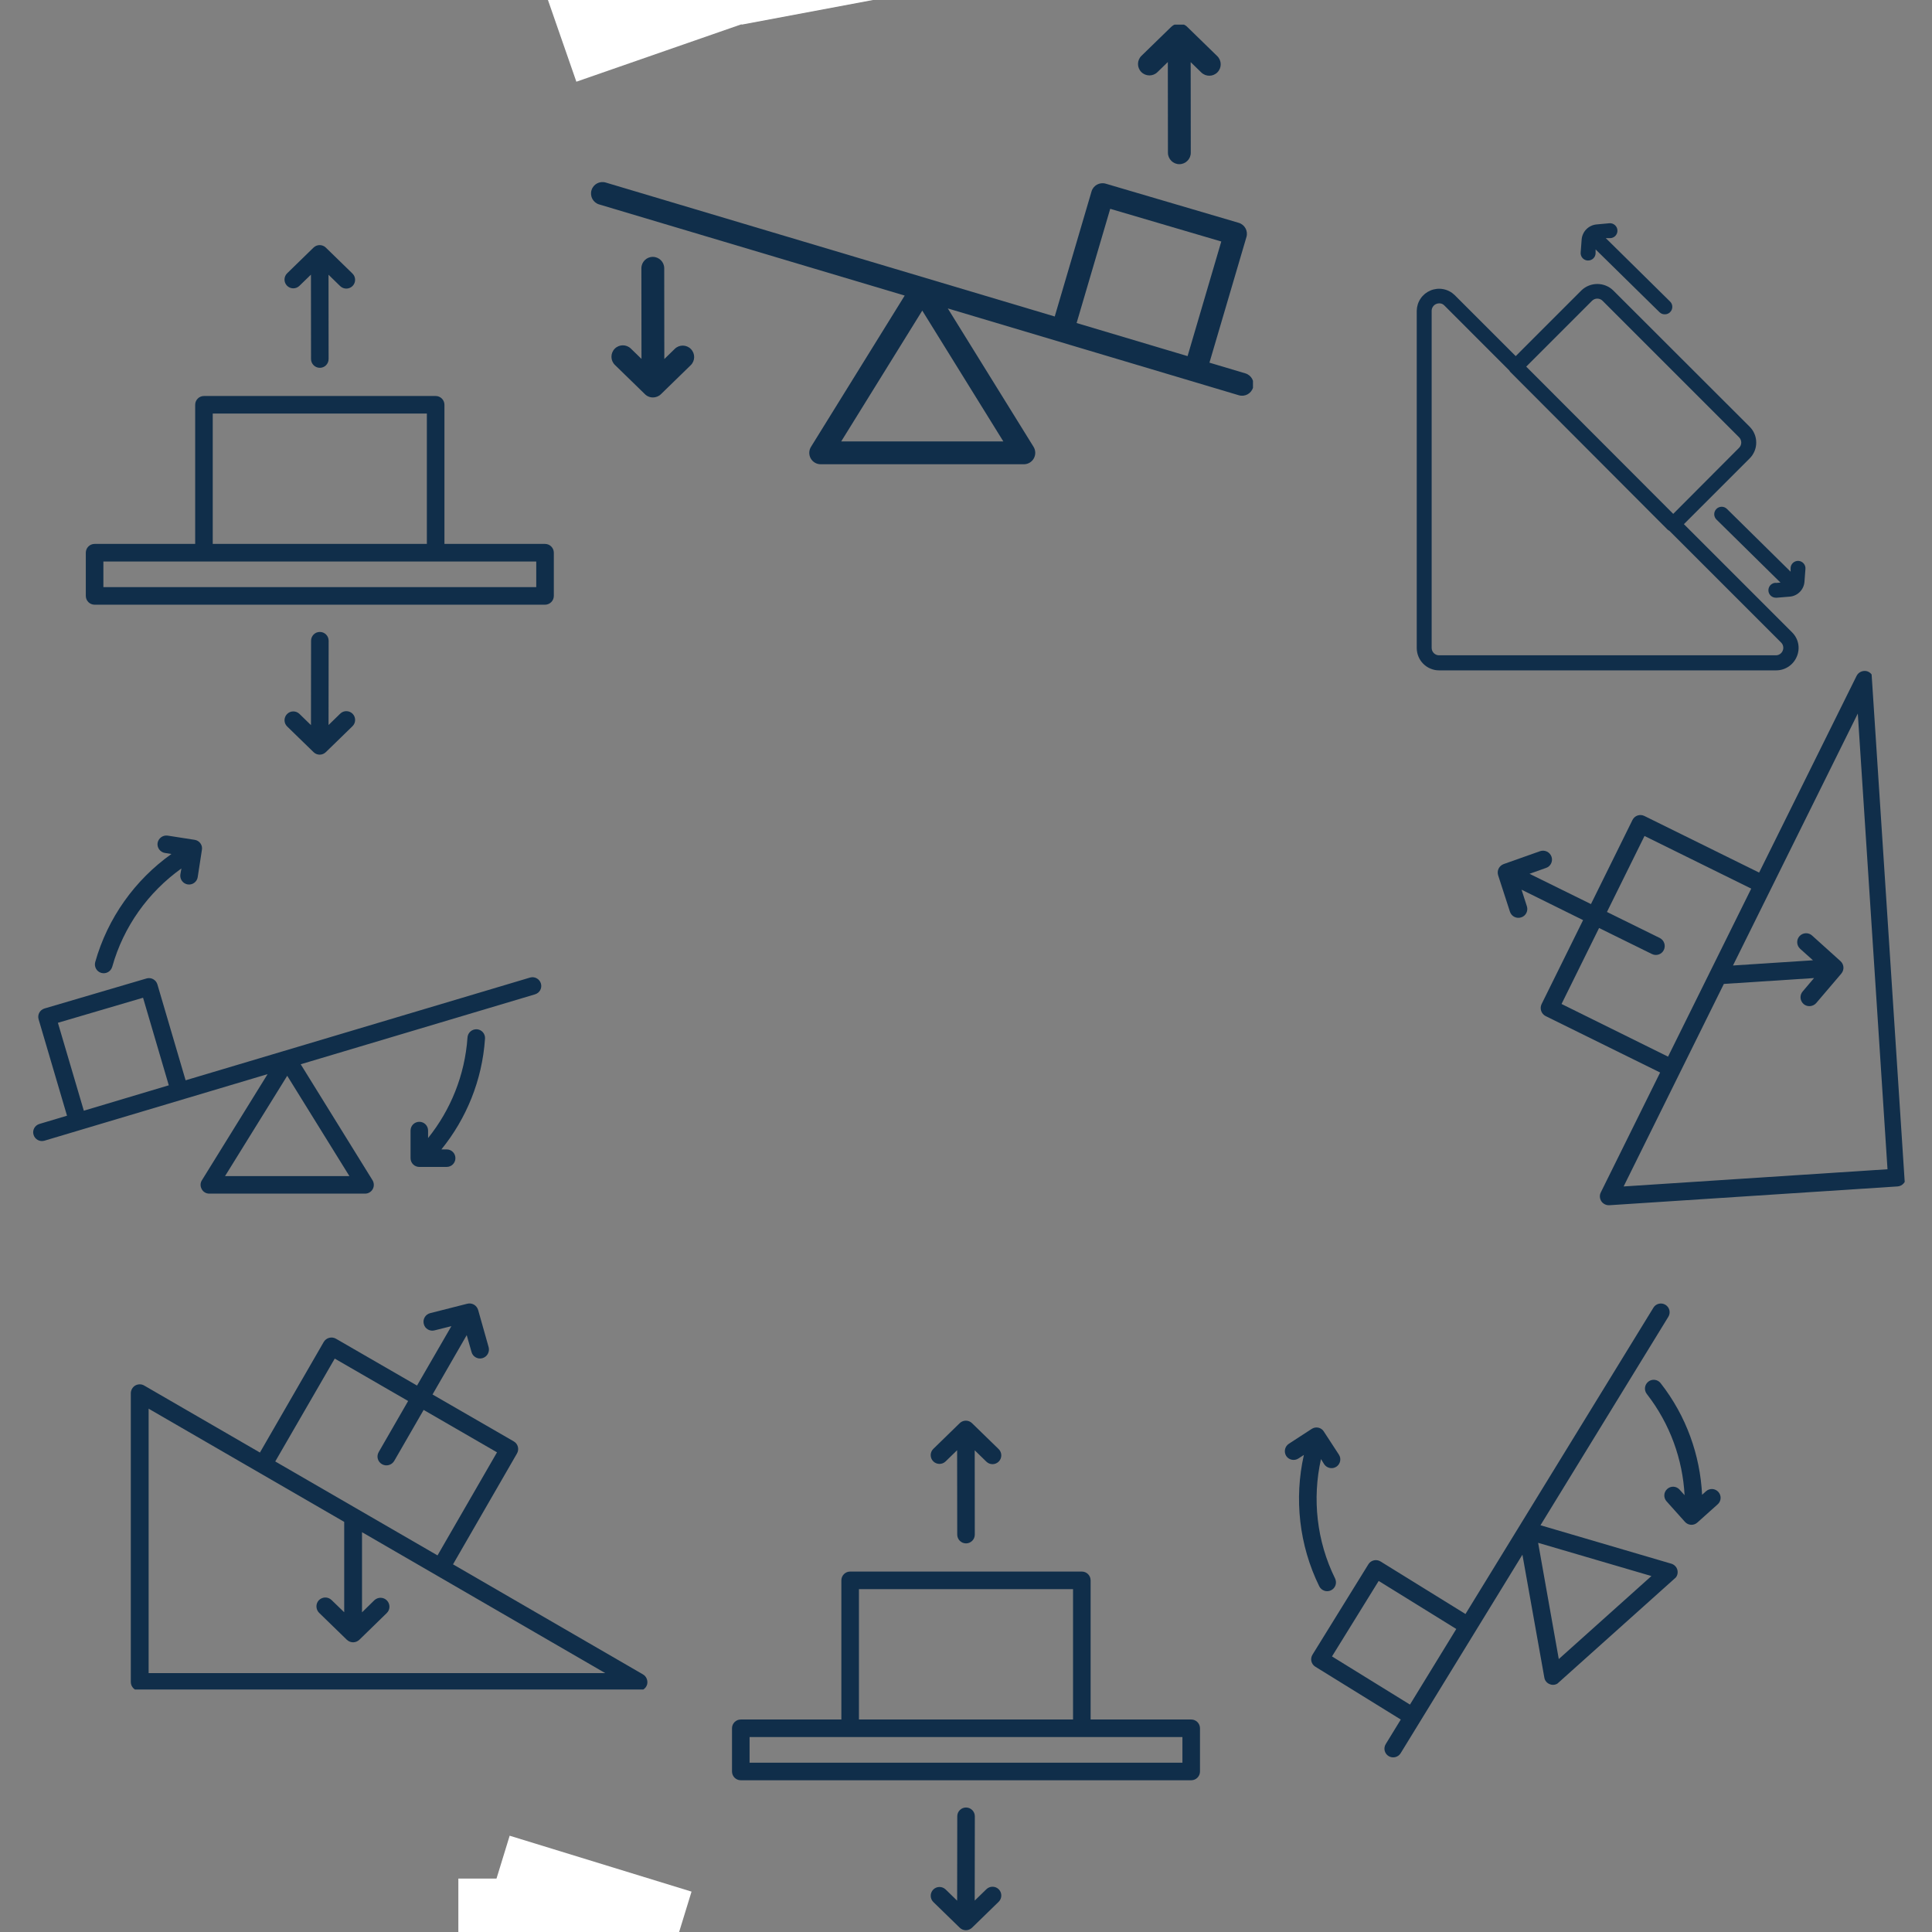 <svg xmlns="http://www.w3.org/2000/svg" xmlns:xlink="http://www.w3.org/1999/xlink" width="500" zoomAndPan="magnify" viewBox="0 0 375 375" height="500" preserveAspectRatio="xMidYMid meet" version="1.0"><rect x="0" y="0" width="375" height="375" fill="#808080" stroke="none"/><defs><clipPath id="6e7890b7e4"><path d="M 114.203 4.781 L 243.203 4.781 L 243.203 90.281 L 114.203 90.281 Z M 114.203 4.781 " clip-rule="nonzero"/></clipPath><clipPath id="19dbe2c105"><path d="M 25.387 253 L 125.887 253 L 125.887 327.926 L 25.387 327.926 Z M 25.387 253 " clip-rule="nonzero"/></clipPath><clipPath id="77a70add62"><path d="M 142.137 275.75 L 232.887 275.75 L 232.887 374.75 L 142.137 374.75 Z M 142.137 275.75 " clip-rule="nonzero"/></clipPath><clipPath id="4f9a1343ed"><path d="M 6.102 162 L 105.102 162 L 105.102 231.652 L 6.102 231.652 Z M 6.102 162 " clip-rule="nonzero"/></clipPath><clipPath id="c3f8430909"><path d="M 16.711 47.574 L 107.461 47.574 L 107.461 146.574 L 16.711 146.574 Z M 16.711 47.574 " clip-rule="nonzero"/></clipPath><clipPath id="9d591fe6f6"><path d="M 274.988 43.328 L 350.738 43.328 L 350.738 130.328 L 274.988 130.328 Z M 274.988 43.328 " clip-rule="nonzero"/></clipPath><clipPath id="decce260b1"><path d="M 249 253 L 334 253 L 334 342 L 249 342 Z M 249 253 " clip-rule="nonzero"/></clipPath><clipPath id="7e984b32b0"><path d="M 230.273 297.664 L 304 231.594 L 350.551 283.539 L 276.824 349.609 Z M 230.273 297.664 " clip-rule="nonzero"/></clipPath><clipPath id="02b5714f10"><path d="M 230.273 297.664 L 304 231.594 L 350.551 283.539 L 276.824 349.609 Z M 230.273 297.664 " clip-rule="nonzero"/></clipPath><clipPath id="5a15324d4c"><path d="M 290 130 L 370 130 L 370 234 L 290 234 Z M 290 130 " clip-rule="nonzero"/></clipPath><clipPath id="699a26e6c3"><path d="M 294.914 235.078 L 288.371 134.793 L 363.215 129.91 L 369.754 230.199 Z M 294.914 235.078 " clip-rule="nonzero"/></clipPath><clipPath id="2278c19a77"><path d="M 294.914 235.078 L 288.371 134.793 L 363.215 129.91 L 369.754 230.199 Z M 294.914 235.078 " clip-rule="nonzero"/></clipPath><clipPath id="44ae104802"><path d="M 88.965 364.633 L 125.914 364.633 L 125.914 375 L 88.965 375 Z M 88.965 364.633 " clip-rule="nonzero"/></clipPath><clipPath id="4a0c059bfe"><path d="M 92 356 L 135 356 L 135 375 L 92 375 Z M 92 356 " clip-rule="nonzero"/></clipPath><clipPath id="dd97e86f4d"><path d="M 98.926 356.312 L 134.246 367.168 L 128.156 386.984 L 92.836 376.133 Z M 98.926 356.312 " clip-rule="nonzero"/></clipPath><clipPath id="c492c28e65"><path d="M 140 0 L 179 0 L 179 5 L 140 5 Z M 140 0 " clip-rule="nonzero"/></clipPath><clipPath id="358d723122"><path d="M 140.59 -13.145 L 175.434 -19.68 L 178.793 -1.754 L 143.949 4.781 Z M 140.59 -13.145 " clip-rule="nonzero"/></clipPath><clipPath id="a6a7bffd04"><path d="M 105 0 L 147 0 L 147 16 L 105 16 Z M 105 0 " clip-rule="nonzero"/></clipPath><clipPath id="6f170e9cba"><path d="M 105.062 -3.723 L 139.961 -15.859 L 146.773 3.723 L 111.871 15.859 Z M 105.062 -3.723 " clip-rule="nonzero"/></clipPath></defs><g clip-path="url(#6e7890b7e4)"><path fill="#102e4a" d="M 175.602 57.371 L 157.414 86.73 C 156.988 87.414 156.969 88.273 157.359 88.977 C 157.75 89.68 158.496 90.113 159.297 90.113 L 198.727 90.113 C 199.531 90.113 200.27 89.68 200.66 88.977 C 201.055 88.273 201.031 87.414 200.613 86.73 L 183.969 59.867 L 240.457 76.719 C 241.629 77.07 242.867 76.398 243.215 75.23 C 243.566 74.055 242.898 72.82 241.727 72.473 L 234.754 70.391 L 241.934 46.004 C 242.281 44.828 241.605 43.594 240.43 43.25 L 214.621 35.652 C 213.445 35.309 212.211 35.98 211.867 37.156 L 204.723 61.43 L 117.566 35.43 C 116.391 35.082 115.156 35.75 114.809 36.922 C 114.457 38.098 115.121 39.332 116.297 39.68 Z M 179.012 60.285 L 194.746 85.68 C 194.746 85.68 163.277 85.68 163.277 85.68 Z M 124.512 69.664 L 122.445 67.656 C 121.566 66.801 120.164 66.82 119.309 67.695 C 118.457 68.574 118.477 69.98 119.352 70.832 L 125.09 76.418 C 125.5 76.867 126.086 77.145 126.734 77.145 C 127.293 77.145 127.852 76.938 128.285 76.516 L 134.066 70.887 C 134.945 70.035 134.961 68.629 134.109 67.754 C 133.254 66.875 131.848 66.855 130.977 67.711 L 128.945 69.688 L 128.926 52.074 C 128.926 50.848 127.93 49.859 126.703 49.859 C 125.48 49.859 124.492 50.855 124.492 52.078 Z M 208.969 62.699 L 230.508 69.121 L 237.051 46.875 C 237.051 46.875 215.492 40.535 215.492 40.531 Z M 228.883 4.582 C 228.324 4.582 227.766 4.789 227.336 5.211 L 221.555 10.836 C 220.676 11.691 220.66 13.09 221.516 13.969 C 222.367 14.848 223.773 14.863 224.648 14.012 L 226.676 12.039 L 226.695 29.648 C 226.699 30.871 227.691 31.867 228.914 31.867 C 230.141 31.863 231.133 30.867 231.129 29.645 L 231.109 12.062 L 233.176 14.07 C 234.055 14.922 235.461 14.906 236.312 14.027 C 237.168 13.148 237.145 11.746 236.266 10.891 L 230.531 5.305 C 230.121 4.859 229.535 4.582 228.891 4.582 Z M 228.883 4.582 " fill-opacity="1" fill-rule="evenodd"/></g><g clip-path="url(#19dbe2c105)"><path fill="#102e4a" d="M 87.617 257.406 L 80.945 268.938 L 65.215 259.848 C 64.387 259.367 63.316 259.652 62.832 260.48 L 50.453 281.938 L 27.984 268.93 C 27.465 268.621 26.809 268.621 26.254 268.926 C 25.738 269.234 25.391 269.809 25.391 270.426 L 25.391 326.484 C 25.391 327.438 26.188 328.211 27.121 328.211 L 123.918 328.211 C 124.711 328.211 125.402 327.688 125.609 326.934 C 125.785 326.18 125.473 325.379 124.781 324.988 L 87.93 303.637 L 100.34 282.129 C 100.824 281.305 100.547 280.246 99.719 279.77 L 83.953 270.668 L 90.59 259.148 L 91.523 262.426 C 91.766 263.344 92.734 263.879 93.633 263.621 C 94.566 263.359 95.086 262.402 94.844 261.484 L 92.805 254.258 C 92.527 253.355 91.629 252.82 90.695 253.055 L 83.504 254.879 C 82.57 255.113 82.016 256.055 82.258 256.98 C 82.465 257.902 83.434 258.465 84.332 258.227 Z M 66.809 295.395 L 28.848 273.426 L 28.848 324.754 C 28.848 324.754 117.488 324.754 117.488 324.754 L 70.266 297.395 L 70.266 312.957 L 72.648 310.617 C 73.34 309.953 74.445 309.965 75.102 310.652 C 75.762 311.332 75.762 312.426 75.07 313.094 L 69.746 318.281 C 69.055 318.934 68.016 318.934 67.324 318.281 L 61.934 313.043 C 61.273 312.375 61.242 311.281 61.898 310.594 C 62.59 309.914 63.66 309.898 64.352 310.562 L 66.809 312.938 Z M 53.426 283.668 L 84.922 301.902 L 96.469 281.898 L 82.227 273.664 L 76.52 283.562 C 76.035 284.387 74.965 284.676 74.137 284.195 C 73.305 283.719 73.027 282.664 73.512 281.836 L 79.219 271.934 L 64.973 263.703 Z M 53.426 283.668 " fill-opacity="1" fill-rule="evenodd"/></g><g clip-path="url(#77a70add62)"><path fill="#102e4a" d="M 185.781 368.922 L 183.547 366.742 C 182.871 366.09 181.793 366.102 181.133 366.777 C 180.48 367.453 180.492 368.535 181.168 369.188 L 186.289 374.172 C 186.949 374.816 188.004 374.816 188.668 374.172 L 193.84 369.137 C 194.512 368.484 194.527 367.402 193.871 366.727 C 193.215 366.055 192.137 366.039 191.461 366.695 L 189.191 368.902 L 189.215 352.543 C 189.215 351.602 188.449 350.836 187.508 350.836 C 186.566 350.832 185.805 351.598 185.805 352.539 Z M 163.309 333.754 L 143.785 333.754 C 142.844 333.754 142.082 334.52 142.082 335.457 L 142.082 343.844 C 142.082 344.785 142.844 345.547 143.785 345.547 L 231.215 345.547 C 232.156 345.547 232.918 344.785 232.918 343.844 L 232.918 335.457 C 232.918 334.52 232.156 333.754 231.215 333.754 L 211.688 333.754 L 211.688 306.746 C 211.688 305.805 210.926 305.039 209.984 305.039 L 165.012 305.039 C 164.07 305.039 163.309 305.805 163.309 306.746 Z M 145.492 337.164 L 229.508 337.164 L 229.508 342.137 C 229.508 342.137 145.492 342.137 145.492 342.137 C 145.492 342.137 145.492 337.164 145.492 337.164 Z M 208.277 333.754 L 208.277 308.449 C 208.277 308.449 166.719 308.449 166.719 308.449 L 166.719 333.754 Z M 185.777 281.484 L 185.797 297.867 C 185.801 298.809 186.562 299.57 187.504 299.57 C 188.445 299.57 189.211 298.801 189.207 297.863 L 189.191 281.504 L 191.457 283.711 C 192.129 284.367 193.211 284.352 193.867 283.676 C 194.523 283.004 194.512 281.926 193.836 281.266 L 188.66 276.23 C 188 275.59 186.945 275.59 186.285 276.23 L 181.164 281.219 C 180.488 281.871 180.473 282.953 181.129 283.629 C 181.785 284.301 182.867 284.316 183.543 283.66 Z M 185.777 281.484 " fill-opacity="1" fill-rule="evenodd"/></g><g clip-path="url(#4f9a1343ed)"><path fill="#102e4a" d="M 36.027 209.684 L 30.551 191.07 C 30.281 190.168 29.328 189.652 28.445 189.918 L 8.652 195.742 C 7.734 196.008 7.227 196.953 7.496 197.855 L 13.008 216.559 L 7.668 218.152 C 6.75 218.422 6.238 219.367 6.512 220.266 C 6.785 221.164 7.734 221.676 8.621 221.41 L 51.941 208.488 L 39.191 229.086 C 38.852 229.609 38.852 230.27 39.156 230.809 C 39.43 231.348 40.004 231.684 40.617 231.684 L 70.848 231.684 C 71.492 231.684 72.039 231.348 72.344 230.809 C 72.648 230.27 72.617 229.609 72.309 229.086 L 58.367 206.574 L 103.832 193.004 C 104.75 192.738 105.262 191.793 104.988 190.891 C 104.715 189.992 103.766 189.48 102.879 189.746 Z M 55.75 208.809 L 67.82 228.281 C 67.82 228.281 43.68 228.281 43.68 228.281 Z M 83.09 220.895 L 83.09 219.445 C 83.09 218.504 82.34 217.742 81.391 217.742 C 80.438 217.742 79.688 218.504 79.688 219.445 L 79.688 224.801 C 79.688 225.738 80.438 226.5 81.391 226.5 L 86.695 226.5 C 87.645 226.5 88.395 225.738 88.395 224.801 C 88.395 223.859 87.645 223.098 86.695 223.098 L 85.676 223.098 C 90.504 217.141 93.598 209.711 94.141 201.598 C 94.211 200.66 93.496 199.848 92.578 199.781 C 91.625 199.719 90.809 200.426 90.742 201.363 C 90.23 208.73 87.441 215.473 83.09 220.895 Z M 32.762 210.656 L 27.766 193.66 C 27.766 193.66 11.238 198.523 11.238 198.523 L 16.27 215.586 Z M 33.273 165.758 C 26.199 170.793 20.895 178.164 18.48 186.746 C 18.242 187.648 18.754 188.59 19.672 188.844 C 20.59 189.094 21.508 188.566 21.781 187.664 C 23.957 179.867 28.785 173.16 35.211 168.57 L 35.008 169.727 C 34.871 170.652 35.516 171.523 36.434 171.668 C 37.352 171.812 38.238 171.176 38.375 170.25 L 39.191 164.953 C 39.359 164.031 38.715 163.16 37.797 163.012 L 32.559 162.195 C 31.605 162.055 30.758 162.691 30.586 163.617 C 30.449 164.543 31.098 165.414 32.016 165.559 Z M 33.273 165.758 " fill-opacity="1" fill-rule="evenodd"/></g><g clip-path="url(#c3f8430909)"><path fill="#102e4a" d="M 60.359 140.746 L 58.121 138.566 C 57.445 137.91 56.367 137.926 55.711 138.602 C 55.055 139.277 55.066 140.355 55.742 141.012 L 60.863 145.992 C 61.523 146.641 62.578 146.641 63.242 145.992 L 68.414 140.961 C 69.09 140.305 69.102 139.223 68.449 138.551 C 67.789 137.879 66.711 137.859 66.035 138.52 L 63.77 140.727 L 63.789 124.363 C 63.789 123.422 63.023 122.66 62.082 122.66 C 61.141 122.656 60.379 123.422 60.379 124.359 Z M 37.883 105.574 L 18.359 105.574 C 17.418 105.574 16.656 106.34 16.656 107.281 L 16.656 115.664 C 16.656 116.605 17.418 117.371 18.359 117.371 L 105.789 117.371 C 106.73 117.371 107.496 116.605 107.496 115.664 L 107.496 107.281 C 107.496 106.34 106.73 105.574 105.789 105.574 L 86.266 105.574 L 86.266 78.566 C 86.266 77.625 85.5 76.863 84.559 76.863 L 39.59 76.863 C 38.648 76.863 37.883 77.625 37.883 78.566 Z M 20.066 108.988 L 104.086 108.988 L 104.086 113.961 C 104.086 113.961 20.066 113.961 20.066 113.961 C 20.066 113.961 20.066 108.988 20.066 108.988 Z M 82.855 105.574 L 82.855 80.273 C 82.855 80.273 41.293 80.273 41.293 80.273 L 41.293 105.574 Z M 60.355 53.305 L 60.371 69.691 C 60.375 70.633 61.141 71.391 62.082 71.391 C 63.023 71.391 63.785 70.625 63.781 69.684 L 63.766 53.328 L 66.031 55.535 C 66.703 56.188 67.785 56.176 68.445 55.5 C 69.098 54.828 69.086 53.746 68.41 53.09 L 63.238 48.055 C 62.574 47.414 61.52 47.414 60.859 48.055 L 55.742 53.039 C 55.066 53.695 55.047 54.777 55.707 55.453 C 56.359 56.125 57.441 56.141 58.117 55.48 Z M 60.355 53.305 " fill-opacity="1" fill-rule="evenodd"/></g><g clip-path="url(#9d591fe6f6)"><path fill="#102e4a" d="M 348.758 127.441 C 348.93 127.047 349.035 126.633 349.082 126.207 C 349.129 125.777 349.109 125.352 349.027 124.93 C 348.941 124.508 348.797 124.105 348.59 123.73 C 348.383 123.352 348.125 123.012 347.816 122.711 L 326.844 101.738 L 339.617 88.965 C 339.816 88.766 339.996 88.547 340.156 88.309 C 340.312 88.07 340.445 87.82 340.555 87.559 C 340.664 87.297 340.746 87.023 340.801 86.746 C 340.855 86.465 340.883 86.184 340.883 85.898 C 340.883 85.613 340.855 85.332 340.801 85.055 C 340.746 84.773 340.664 84.504 340.555 84.242 C 340.445 83.977 340.312 83.727 340.156 83.492 C 339.996 83.254 339.816 83.035 339.617 82.832 L 313.102 56.348 C 312.691 55.953 312.219 55.652 311.688 55.438 C 311.156 55.227 310.605 55.121 310.035 55.121 C 309.465 55.121 308.914 55.227 308.383 55.438 C 307.855 55.652 307.383 55.953 306.969 56.348 L 294.199 69.121 L 282.336 57.262 C 282.031 56.969 281.691 56.723 281.316 56.531 C 280.941 56.336 280.543 56.199 280.129 56.121 C 279.711 56.043 279.293 56.027 278.875 56.07 C 278.453 56.117 278.047 56.219 277.656 56.383 C 277.266 56.547 276.906 56.762 276.578 57.027 C 276.254 57.297 275.969 57.605 275.734 57.957 C 275.496 58.305 275.316 58.684 275.188 59.086 C 275.062 59.492 274.996 59.902 274.988 60.328 L 274.988 125.777 C 274.988 126.062 275.016 126.344 275.074 126.625 C 275.129 126.902 275.211 127.176 275.32 127.438 C 275.43 127.703 275.562 127.953 275.719 128.188 C 275.879 128.426 276.059 128.645 276.262 128.848 C 276.461 129.047 276.68 129.227 276.918 129.387 C 277.156 129.543 277.406 129.68 277.668 129.785 C 277.93 129.895 278.203 129.977 278.48 130.035 C 278.762 130.09 279.043 130.117 279.328 130.117 L 344.723 130.117 C 345.152 130.121 345.574 130.059 345.988 129.938 C 346.402 129.812 346.789 129.633 347.148 129.395 C 347.508 129.156 347.824 128.871 348.098 128.539 C 348.371 128.207 348.594 127.84 348.758 127.441 Z M 309.008 58.387 C 309.145 58.25 309.301 58.145 309.48 58.07 C 309.656 57.996 309.844 57.961 310.035 57.961 C 310.23 57.961 310.414 57.996 310.594 58.07 C 310.77 58.145 310.926 58.25 311.062 58.387 L 337.547 84.871 C 337.684 85.008 337.789 85.164 337.863 85.344 C 337.938 85.523 337.977 85.707 337.977 85.898 C 337.977 86.094 337.938 86.277 337.863 86.457 C 337.789 86.633 337.684 86.793 337.547 86.926 L 324.773 99.742 L 296.238 71.16 Z M 277.883 125.777 L 277.883 60.328 C 277.883 60.035 277.965 59.77 278.129 59.527 C 278.293 59.285 278.508 59.105 278.777 58.996 C 278.965 58.918 279.156 58.879 279.355 58.879 C 279.75 58.875 280.082 59.016 280.355 59.301 L 292.969 71.926 C 293.023 72.043 293.094 72.145 293.184 72.23 L 323.703 102.824 C 323.801 102.906 323.906 102.977 324.023 103.027 L 345.719 124.723 C 345.926 124.93 346.055 125.176 346.109 125.465 C 346.164 125.75 346.137 126.031 346.023 126.297 C 345.914 126.57 345.734 126.785 345.492 126.949 C 345.25 127.113 344.984 127.195 344.691 127.195 L 279.328 127.195 C 279.141 127.195 278.957 127.16 278.781 127.09 C 278.605 127.016 278.449 126.914 278.316 126.781 C 278.18 126.648 278.074 126.496 278 126.324 C 277.926 126.148 277.887 125.969 277.883 125.777 Z M 312.598 46.223 L 311.684 46.223 L 324.168 58.535 C 324.305 58.668 324.41 58.824 324.484 59.004 C 324.559 59.184 324.594 59.367 324.594 59.559 C 324.594 59.754 324.559 59.938 324.484 60.117 C 324.41 60.293 324.305 60.453 324.168 60.586 C 323.883 60.871 323.543 61.008 323.141 61.008 C 322.742 61.012 322.402 60.879 322.113 60.602 L 309.703 48.41 L 309.703 49.117 C 309.703 49.309 309.668 49.492 309.594 49.672 C 309.52 49.848 309.414 50.004 309.281 50.141 C 309.145 50.277 308.988 50.379 308.809 50.453 C 308.633 50.527 308.449 50.562 308.258 50.562 L 308.113 50.562 C 307.918 50.547 307.734 50.488 307.562 50.398 C 307.387 50.305 307.242 50.184 307.117 50.027 C 306.996 49.875 306.906 49.707 306.855 49.52 C 306.801 49.328 306.785 49.137 306.812 48.945 L 307 46.457 C 307.031 46.082 307.129 45.727 307.289 45.391 C 307.445 45.051 307.656 44.75 307.922 44.484 C 308.188 44.223 308.488 44.012 308.824 43.852 C 309.164 43.691 309.52 43.598 309.891 43.562 L 312.395 43.332 C 312.586 43.316 312.773 43.34 312.957 43.402 C 313.137 43.465 313.301 43.559 313.445 43.684 C 313.59 43.809 313.707 43.957 313.793 44.129 C 313.879 44.301 313.93 44.484 313.941 44.676 C 313.957 44.867 313.93 45.055 313.871 45.238 C 313.809 45.422 313.715 45.582 313.59 45.73 C 313.465 45.875 313.312 45.988 313.141 46.074 C 312.969 46.16 312.789 46.211 312.598 46.223 Z M 344.664 113.152 L 345.59 113.078 L 333.164 100.84 C 333.027 100.707 332.922 100.551 332.848 100.375 C 332.77 100.199 332.73 100.016 332.73 99.824 C 332.727 99.629 332.762 99.445 332.836 99.27 C 332.906 99.09 333.008 98.934 333.145 98.793 C 333.277 98.656 333.434 98.551 333.609 98.477 C 333.785 98.402 333.969 98.363 334.16 98.359 C 334.355 98.359 334.539 98.395 334.715 98.465 C 334.895 98.535 335.051 98.641 335.191 98.773 L 347.555 110.965 L 347.555 110.199 C 347.57 110.008 347.621 109.828 347.707 109.656 C 347.797 109.488 347.91 109.34 348.055 109.215 C 348.199 109.09 348.363 109 348.547 108.938 C 348.727 108.879 348.914 108.855 349.105 108.871 C 349.297 108.883 349.477 108.934 349.648 109.023 C 349.82 109.109 349.969 109.227 350.094 109.375 C 350.219 109.52 350.312 109.684 350.371 109.867 C 350.43 110.051 350.449 110.238 350.434 110.43 L 350.246 112.918 C 350.219 113.293 350.125 113.652 349.969 113.992 C 349.812 114.332 349.602 114.637 349.336 114.902 C 349.07 115.168 348.77 115.379 348.426 115.535 C 348.086 115.691 347.727 115.785 347.355 115.812 L 344.852 116.016 L 344.75 116.016 C 344.559 116.023 344.371 115.992 344.191 115.926 C 344.012 115.859 343.852 115.762 343.711 115.633 C 343.57 115.5 343.461 115.348 343.379 115.176 C 343.297 115 343.254 114.816 343.246 114.625 C 343.238 114.434 343.27 114.25 343.336 114.066 C 343.402 113.887 343.5 113.727 343.629 113.586 C 343.758 113.445 343.91 113.336 344.086 113.254 C 344.262 113.172 344.441 113.129 344.637 113.121 Z M 344.664 113.152 " fill-opacity="1" fill-rule="nonzero"/></g><g clip-path="url(#decce260b1)"><g clip-path="url(#7e984b32b0)"><g clip-path="url(#02b5714f10)"><path fill="#102e4a" d="M 284.449 313.277 L 267.949 303.07 C 267.145 302.582 266.09 302.832 265.609 303.617 L 254.758 321.164 C 254.25 321.977 254.504 323.02 255.305 323.508 L 271.891 333.762 L 268.98 338.512 C 268.473 339.324 268.727 340.367 269.531 340.859 C 270.332 341.344 271.383 341.09 271.863 340.301 L 295.5 301.766 L 299.754 325.617 C 299.848 326.234 300.289 326.727 300.875 326.922 C 301.438 327.145 302.09 327.004 302.547 326.598 L 325.059 306.422 C 325.543 305.992 325.723 305.379 325.59 304.773 C 325.461 304.168 324.996 303.699 324.418 303.516 L 299.008 296.051 L 323.812 255.605 C 324.32 254.797 324.066 253.75 323.262 253.258 C 322.461 252.773 321.406 253.023 320.93 253.816 Z M 298.551 299.461 L 320.539 305.91 C 320.539 305.91 302.559 322.023 302.559 322.023 Z M 326.977 290.219 L 326.008 289.137 C 325.383 288.438 324.316 288.371 323.609 289.008 C 322.898 289.641 322.852 290.707 323.477 291.406 L 327.051 295.395 C 327.676 296.094 328.742 296.164 329.453 295.527 L 333.402 291.988 C 334.113 291.352 334.16 290.285 333.535 289.586 C 332.906 288.887 331.844 288.82 331.133 289.453 L 330.375 290.137 C 329.992 282.477 327.34 274.879 322.328 268.473 C 321.754 267.727 320.68 267.602 319.953 268.164 C 319.199 268.75 319.066 269.824 319.641 270.566 C 324.176 276.395 326.602 283.277 326.977 290.219 Z M 282.664 316.184 L 267.602 306.859 C 267.602 306.859 258.539 321.512 258.539 321.512 L 273.672 330.859 Z M 253.082 282.402 C 251.176 290.875 252.145 299.906 256.07 307.906 C 256.5 308.738 257.504 309.098 258.359 308.672 C 259.211 308.25 259.543 307.242 259.141 306.387 C 255.559 299.129 254.68 290.914 256.402 283.203 L 257.02 284.203 C 257.539 284.984 258.602 285.199 259.379 284.695 C 260.16 284.191 260.395 283.125 259.879 282.344 L 256.953 277.855 C 256.461 277.055 255.398 276.84 254.617 277.34 L 250.172 280.23 C 249.367 280.758 249.16 281.797 249.652 282.605 C 250.168 283.383 251.23 283.602 252.012 283.098 Z M 253.082 282.402 " fill-opacity="1" fill-rule="evenodd"/></g></g></g><g clip-path="url(#5a15324d4c)"><g clip-path="url(#699a26e6c3)"><g clip-path="url(#2278c19a77)"><path fill="#102e4a" d="M 295.332 172.688 L 307.277 178.594 L 299.227 194.883 C 298.805 195.742 299.156 196.793 300.012 197.223 L 322.23 208.176 L 310.715 231.445 C 310.438 231.98 310.48 232.637 310.824 233.168 C 311.164 233.668 311.762 233.973 312.375 233.934 L 368.316 230.285 C 369.266 230.223 369.988 229.379 369.926 228.449 L 363.629 131.855 C 363.578 131.062 363.008 130.406 362.242 130.25 C 361.48 130.125 360.703 130.488 360.355 131.203 L 341.445 169.367 L 319.18 158.383 C 318.32 157.953 317.285 158.297 316.863 159.156 L 308.805 175.48 L 296.879 169.605 L 300.09 168.461 C 300.992 168.16 301.461 167.16 301.145 166.281 C 300.82 165.367 299.836 164.91 298.934 165.211 L 291.855 167.719 C 290.977 168.051 290.5 168.984 290.789 169.898 L 293.078 176.957 C 293.375 177.871 294.348 178.363 295.258 178.062 C 296.164 177.793 296.66 176.793 296.367 175.91 Z M 334.598 190.98 L 315.145 230.289 L 366.363 226.949 C 366.363 226.949 360.598 138.5 360.598 138.5 L 336.371 187.402 L 351.895 186.391 L 349.406 184.16 C 348.699 183.516 348.641 182.41 349.281 181.711 C 349.918 181.012 351.012 180.938 351.723 181.586 L 357.242 186.559 C 357.941 187.207 358.008 188.242 357.398 188.977 L 352.523 194.699 C 351.902 195.398 350.809 195.504 350.086 194.891 C 349.359 194.246 349.273 193.176 349.895 192.445 L 352.105 189.84 Z M 323.766 205.094 L 339.914 172.48 L 319.199 162.262 L 311.91 177.012 L 322.156 182.059 C 323.012 182.488 323.367 183.539 322.945 184.398 C 322.523 185.258 321.488 185.602 320.629 185.172 L 310.379 180.125 L 303.094 194.871 Z M 323.766 205.094 " fill-opacity="1" fill-rule="evenodd"/></g></g></g><g clip-path="url(#44ae104802)"><path fill="#ffffff" d="M 88.965 364.633 L 125.895 364.633 L 125.895 385.367 L 88.965 385.367 Z M 88.965 364.633 " fill-opacity="1" fill-rule="nonzero"/></g><g clip-path="url(#4a0c059bfe)"><g clip-path="url(#dd97e86f4d)"><path fill="#ffffff" d="M 98.926 356.312 L 134.227 367.16 L 128.137 386.977 L 92.836 376.133 Z M 98.926 356.312 " fill-opacity="1" fill-rule="nonzero"/></g></g><g clip-path="url(#c492c28e65)"><g clip-path="url(#358d723122)"><path fill="#ffffff" d="M 140.59 -13.145 L 175.461 -19.684 L 178.824 -1.758 L 143.949 4.781 Z M 140.59 -13.145 " fill-opacity="1" fill-rule="nonzero"/></g></g><g clip-path="url(#a6a7bffd04)"><g clip-path="url(#6f170e9cba)"><path fill="#ffffff" d="M 105.062 -3.723 L 139.941 -15.855 L 146.754 3.727 L 111.871 15.859 Z M 105.062 -3.723 " fill-opacity="1" fill-rule="nonzero"/></g></g></svg>